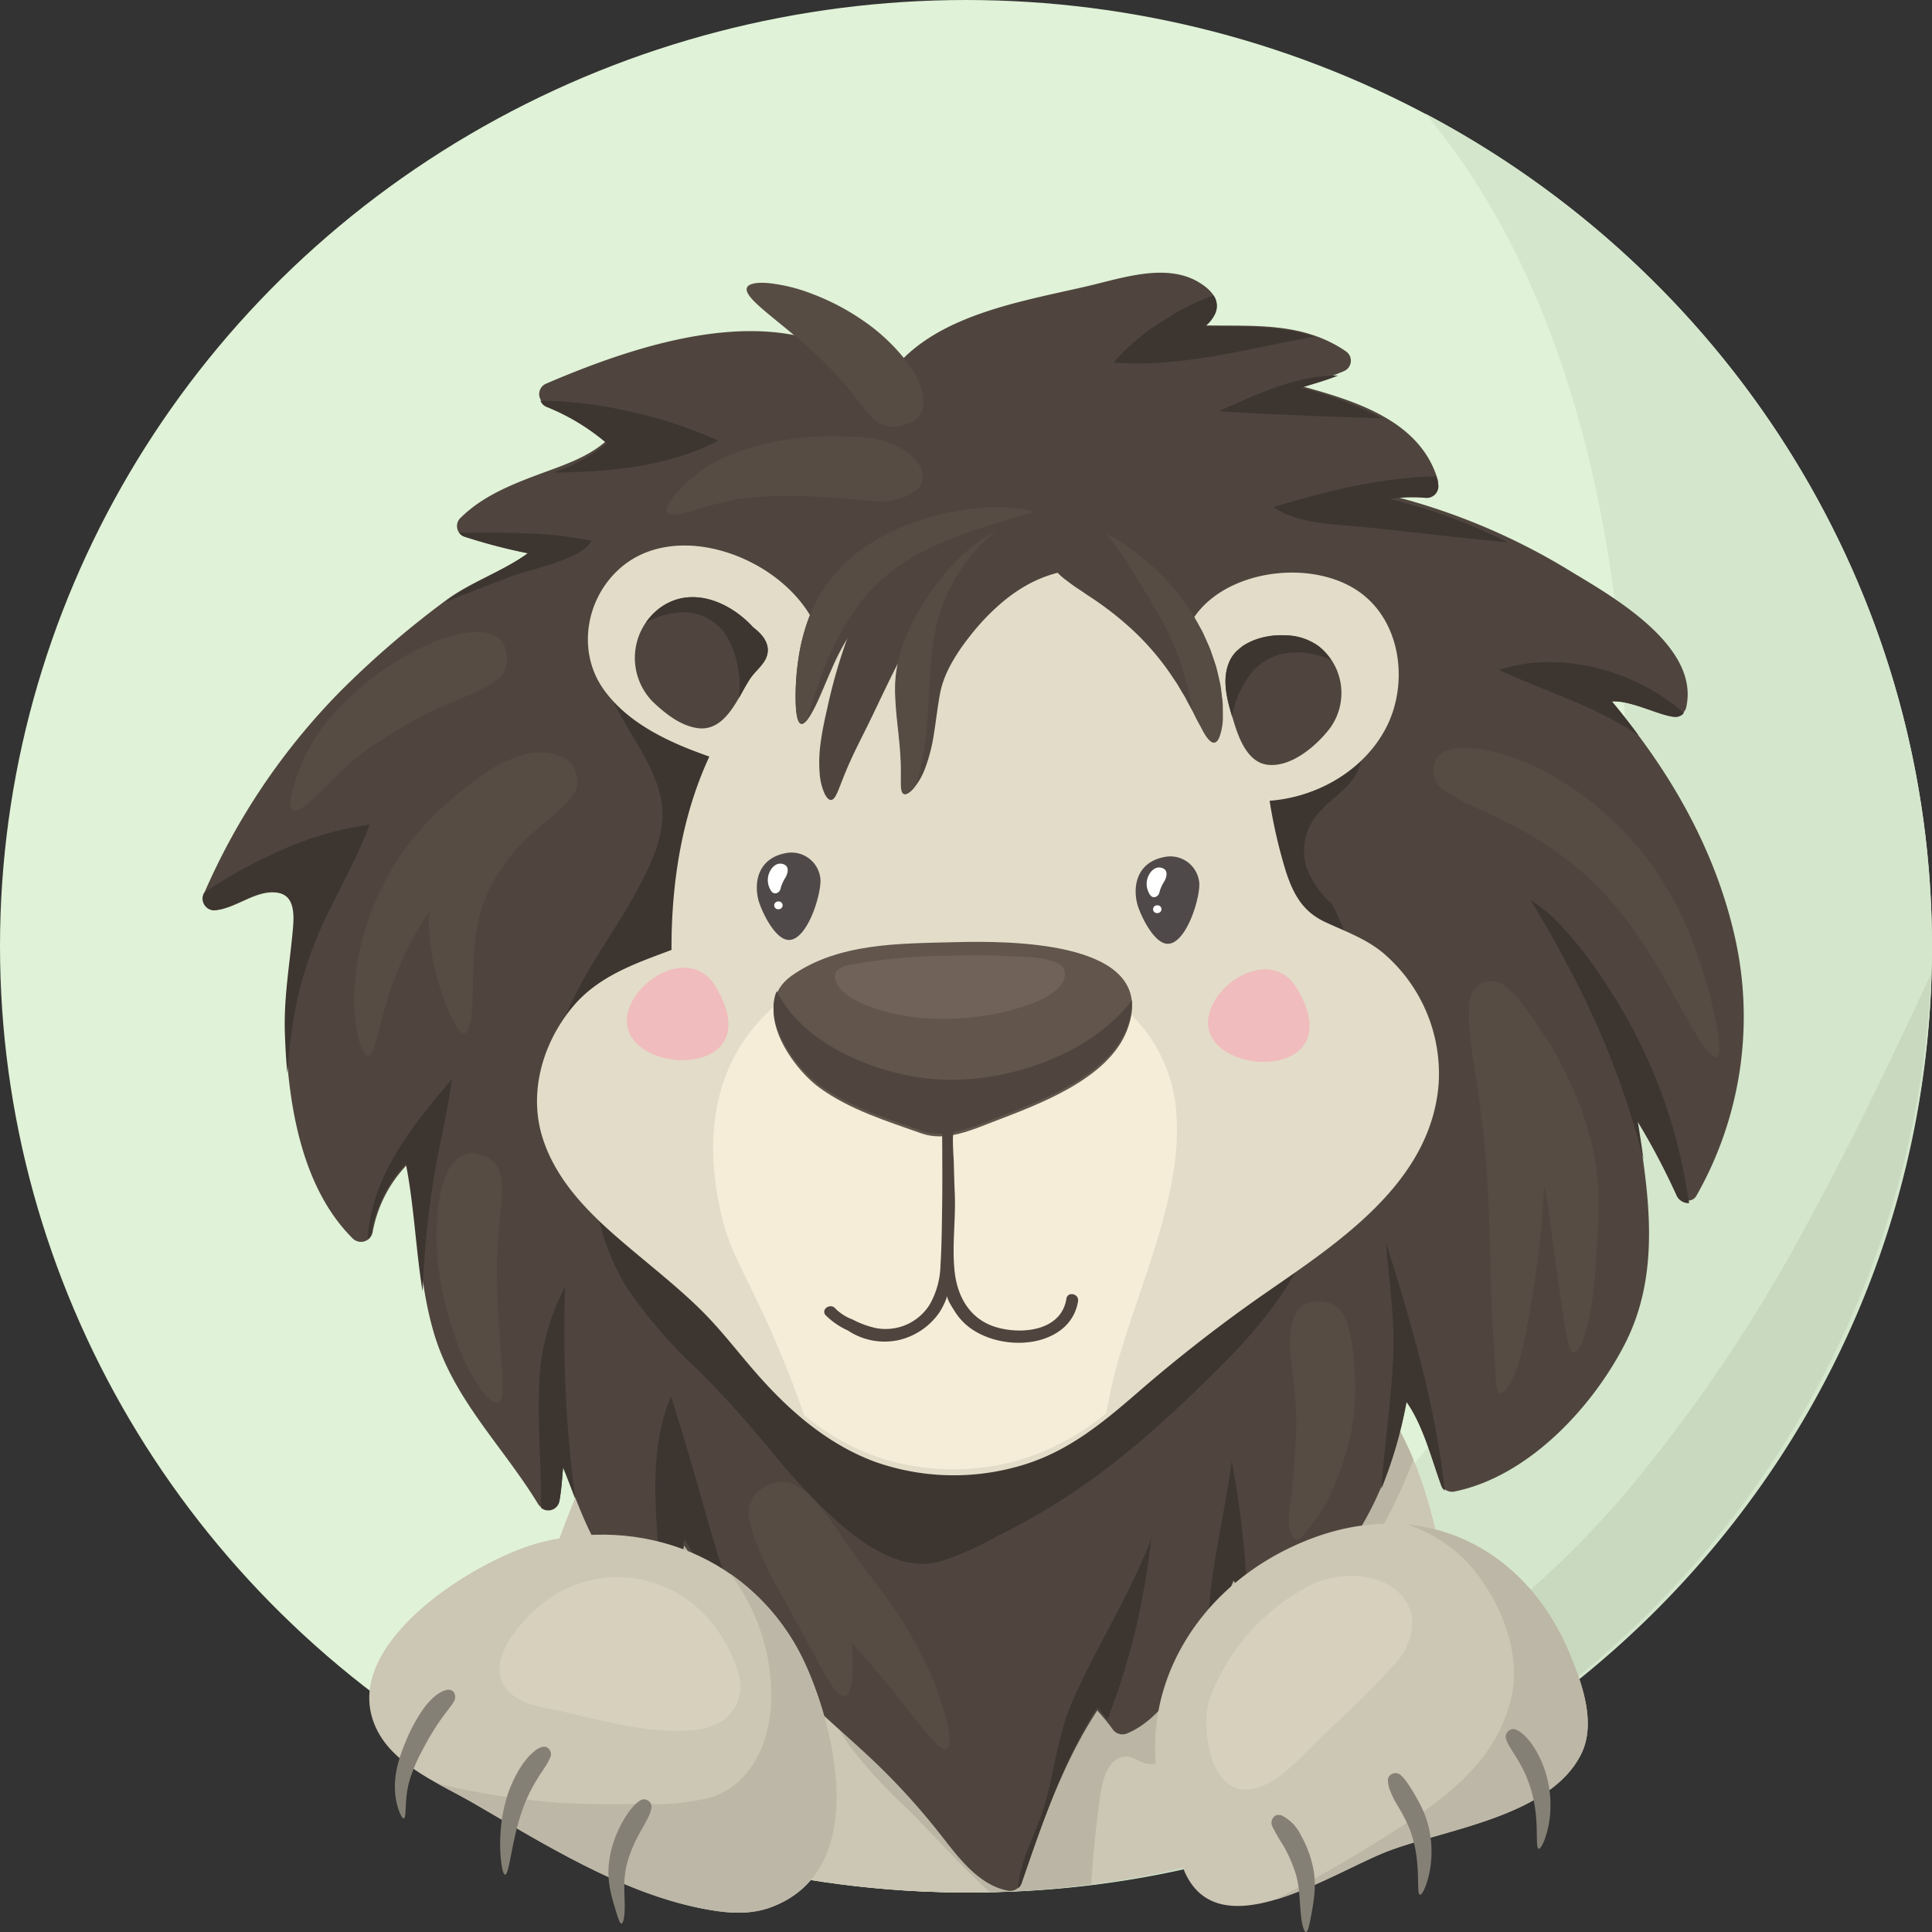 <svg id="Group_346" data-name="Group 346" xmlns="http://www.w3.org/2000/svg" width="231.258" height="231.259" viewBox="0 0 231.258 231.259">
  <rect x="0" y="0" width="231.258" height="231.259" fill="#333333" stroke="none"/>
  <ellipse id="Ellipse_5" data-name="Ellipse 5" cx="115.629" cy="113.261" rx="115.629" ry="113.261" transform="translate(0 0)" fill="#e0f2d7"/>
  <path id="Path_38379" data-name="Path 38379" d="M503,186.967c7.975,9.54,13.511,20.983,17.2,32.791,5.091,16.278,6.957,33.492,6.887,50.479-.061,14.946-1.339,30.118-6.064,44.4a98.618,98.618,0,0,1-19.2,33.672,122.266,122.266,0,0,1-29.864,24.48A189.925,189.925,0,0,1,434.4,389.55c-6.249,2.073-12.579,3.894-18.965,5.508a116.588,116.588,0,0,0,33.254,4.811c63.472,0,114.926-50.662,114.926-113.156C563.617,243.561,539.082,206.052,503,186.967Z" transform="translate(-332.358 -173.349)" fill="#d4e6cc"/>
  <path id="Path_38380" data-name="Path 38380" d="M548.984,573.058a187.207,187.207,0,0,1-21.84,32.556,112.884,112.884,0,0,1-29.691,24.871c-13.833,7.865-29.3,12.128-45.013,14.184a258.7,258.7,0,0,1-28.869,1.908q-4.05,1.168-8.134,2.217A115.015,115.015,0,0,0,563.509,543.717C558.906,553.614,554.209,563.472,548.984,573.058Z" transform="translate(-332.358 -427.161)" fill="#c8d9c0"/>
  <path id="Path_38381" data-name="Path 38381" d="M411.086,858.465l.006-.065c0-.135.017-.282.015-.406C411.069,857.93,411,858.046,411.086,858.465Z" transform="translate(-330.19 -647.809)" fill="#cfccca"/>
  <g id="Group_304" data-name="Group 304" transform="translate(60.487 141.919)">
    <path id="Path_38382" data-name="Path 38382" d="M448.08,656.7a58.933,58.933,0,0,0-15.141-16.514c-5.179-3.988-10.8-7.431-16.8-9.3-11.585-3.62-24.591-2.13-35.775,2.4a46.787,46.787,0,0,0-15.14,9.682c-7.406,7.2-12.735,16.9-16.536,27.192-3.105,8.406-7.049,19.634-6.841,29.215a115.054,115.054,0,0,0,116-3.315c-.716-5.638-2.165-11.6-2.92-16.554C453.718,671.573,452.07,663.441,448.08,656.7Zm-98.3,45.181,0-.016.015.057Z" transform="translate(-341.839 -628.859)" fill="#ccc6b4"/>
    <path id="Path_38383" data-name="Path 38383" d="M368.488,873.976l.011.041-.015-.057Z" transform="translate(-360.547 -800.95)" fill="#f1efea"/>
  </g>
  <g id="Group_305" data-name="Group 305" transform="translate(60.487 141.919)">
    <path id="Path_38384" data-name="Path 38384" d="M448.08,656.7a58.933,58.933,0,0,0-15.141-16.514c-5.179-3.988-10.8-7.431-16.8-9.3-11.585-3.62-24.591-2.13-35.775,2.4a46.787,46.787,0,0,0-15.14,9.682c-7.406,7.2-12.735,16.9-16.536,27.192-3.105,8.406-7.049,19.634-6.841,29.215a115.054,115.054,0,0,0,116-3.315c-.716-5.638-2.165-11.6-2.92-16.554C453.718,671.573,452.07,663.441,448.08,656.7Zm-98.3,45.181,0-.016.015.057Z" transform="translate(-341.839 -628.859)" fill="#ccc6b4"/>
  </g>
  <g id="Group_306" data-name="Group 306" transform="translate(68.423 141.919)">
    <path id="Path_38385" data-name="Path 38385" d="M385.6,674.493a30.643,30.643,0,0,0,3.8,5.955,31.467,31.467,0,0,0,2.116,2.419,10.491,10.491,0,0,0,1.172,1.079,52.045,52.045,0,0,1,2.365-5.193c.845-1.569,2.134-3.9,4.235-3.724,1.7.139,2.851,1.837,3.624,3.177a31.689,31.689,0,0,1,2.42,5.716q.751,2.216,1.33,4.485a23.072,23.072,0,0,0,3.916,8.01,63.1,63.1,0,0,0,6.427,6.941c2.548,2.53,4.976,5.177,7.512,7.72.811.813,1.629,1.6,2.472,2.348a115.837,115.837,0,0,0,12.134-.93c.012-.35.029-.7.055-1.057.2-2.723.464-5.5.834-8.206.259-1.9.581-5.788,3.132-6.034.831-.08,1.372.435,2.11.682a2.808,2.808,0,0,0,1.961.08,4.274,4.274,0,0,0,1.673-1.463c.625-.815,1.224-1.654,1.786-2.513a76.107,76.107,0,0,0,5.766-11.413,1.2,1.2,0,0,1,1.489-.745c1.253.474,2.287,1.643,3.7,1.4a7.555,7.555,0,0,0,3.2-1.641c4.16-3.245,7.118-8.054,9.557-12.65a63.445,63.445,0,0,0,3.285-7.255,37.989,37.989,0,0,0-2.453-4.972,58.934,58.934,0,0,0-15.141-16.514c-5.179-3.988-10.8-7.431-16.8-9.3-11.585-3.62-24.591-2.13-35.775,2.4a46.786,46.786,0,0,0-15.14,9.682A63.214,63.214,0,0,0,380.5,659.482C381.993,664.55,383.3,669.717,385.6,674.493Z" transform="translate(-376.921 -628.859)" fill="#bab5a4"/>
    <path id="Path_38386" data-name="Path 38386" d="M368.488,873.976l0-.016.015.057Z" transform="translate(-368.484 -800.95)" fill="#bab5a4"/>
  </g>
  <g id="Group_330" data-name="Group 330" transform="translate(24.249 32.646)">
    <path id="Path_38387" data-name="Path 38387" d="M386.752,286.786a77.231,77.231,0,0,0-22.067-9.328,20.667,20.667,0,0,1,4.342-.12,1.383,1.383,0,0,0,1.424-1.906c-2.155-6.871-9.7-9.231-16.351-11.039a38.548,38.548,0,0,0,5.208-1.783,1.353,1.353,0,0,0,.246-2.331c-5.149-3.564-11.022-3.023-16.913-3.132a4.248,4.248,0,0,0,1.209-1.494c.744-1.7-.756-3-2.129-3.778-3.865-2.176-9.045-.382-13.044.552-8.476,1.98-19.732,3.646-24.516,11.719-10.222-11.043-28.054-5.317-40.412-.01a1.358,1.358,0,0,0,.065,2.5,26.468,26.468,0,0,1,7.237,4.274c-2.309,2.114-5.573,3.095-8.47,4.188-3.248,1.226-6.479,2.58-8.972,5.023a1.357,1.357,0,0,0,.372,2.312,66.942,66.942,0,0,0,7.657,1.976c-3.077,2.208-7.013,3.485-10.01,5.774a111.907,111.907,0,0,0-12.453,10.74,79.486,79.486,0,0,0-16.412,24.395,1.379,1.379,0,0,0,1.509,1.833c2.447-.275,4.752-2.392,7.212-2.111,2.367.27,2.227,2.718,2.058,4.515-.382,4.063-1.084,7.89-.954,12,.263,8.319,1.75,18.577,7.978,24.818a1.42,1.42,0,0,0,2.457-.7,15.614,15.614,0,0,1,4.156-8.1c1.366,6.766,1.223,13.778,3.246,20.425,2.362,7.762,8.16,13.318,12.326,20.107a1.413,1.413,0,0,0,2.647-.405c.233-1.282.305-2.585.425-3.88,2.639,6.261,5.085,15.718,12.744,14.316a1.411,1.411,0,0,0,1.165-1.186,24.042,24.042,0,0,1,.583-3.742,68.748,68.748,0,0,1,3.621,5.922,36.859,36.859,0,0,0,4.791,6.393c4.029,4.367,8.576,8.238,12.965,12.248a82.747,82.747,0,0,1,9.526,10.311c2.018,2.577,4.458,5.841,7.951,6.447a1.4,1.4,0,0,0,1.451-.852c2.517-7.12,4.954-14.364,9.137-20.737a25.666,25.666,0,0,1,1.93,2.365,1.432,1.432,0,0,0,1.649.378c3.717-1.567,6.143-5.526,8.056-8.806a79.352,79.352,0,0,0,4.67-9.475c.768,1.005,1.468,2.062,2.295,3.032a1.462,1.462,0,0,0,1.649.378c9.988-3.424,14.909-15.032,16.752-24.809,2.05,2.879,3.051,6.93,4.2,9.962a1.4,1.4,0,0,0,1.482.78c8.882-1.761,16.6-10.1,20.485-17.709,4.3-8.411,2.894-17.766,1.426-26.739a85.851,85.851,0,0,1,4.727,8.8c.421.808,1.849,1.2,2.389.24a43.348,43.348,0,0,0,4.406-31.837c-2.442-10.142-7.828-19.4-14.62-27.376,2.282-.153,5.583,1.622,7.486,1.815a1.418,1.418,0,0,0,1.538-1.194C401.765,295.63,391.844,289.83,386.752,286.786Z" transform="translate(-222.663 -250.844)" fill="#4f453e"/>
    <path id="Path_38388" data-name="Path 38388" d="M446.717,401.992a73.005,73.005,0,0,1-13.561-2.366c-3.895-1.068-7.692-2.645-11.769-2.835A29.119,29.119,0,0,0,411,398.636c-3.866,1.268-7.632,2.616-11.708,3.042a25.43,25.43,0,0,1-11.838-1.37c-3.651-1.416-6.964-3.671-10.579-5.2-2.24-.949-8.45-3.782-9.546.013a.82.82,0,0,1-.792.634c-.422,3.8.976,7.193,2.878,10.488,1.611,2.79,3.521,5.533,4.292,8.708.91,3.748-.527,7.162-2.216,10.464-3.927,7.679-10.2,14.2-10.727,23.169a1,1,0,0,1,.186.355,54.678,54.678,0,0,0,2.777,6.45,17.5,17.5,0,0,1,1.361,4.8.988.988,0,0,1,.627.869,27.372,27.372,0,0,0,4.164,13.136,58.889,58.889,0,0,0,8.493,9.769c2.924,2.906,5.62,5.942,8.264,9.1a74.976,74.976,0,0,0,8.615,9.194c3.2,2.725,7.4,5.619,11.795,4.548a34.161,34.161,0,0,0,6.682-2.909c2.131-1.04,4.219-2.18,6.255-3.4,7.783-4.643,14.582-10.84,20.959-17.239,4.535-4.55,8.72-9.707,10.988-15.691a.961.961,0,0,1-.1-.447c.088-13.1,9.422-26.493,2.246-39.118a11.191,11.191,0,0,1-2.941-4.174,6.766,6.766,0,0,1,1.186-6.421c1.568-1.991,4.026-3.088,5-5.544.979-2.473.959-5.228,1.151-7.843a1.01,1.01,0,0,1,.055-.257C454.548,403.471,450.7,402.309,446.717,401.992Z" transform="translate(-318.948 -352.491)" fill="#3d3530"/>
    <path id="Path_38389" data-name="Path 38389" d="M295.725,604.281a103.826,103.826,0,0,1,1.473-12.675c.649-3.434,1.429-6.846,1.918-10.305-4.8,5.58-9.709,11.7-10.089,19.186a1.48,1.48,0,0,0,.438-.821,16.023,16.023,0,0,1,4.124-8.236c.992,5.037,1.185,10.208,2,15.269C295.631,605.892,295.674,605.086,295.725,604.281Z" transform="translate(-269.259 -484.775)" fill="#3d3530"/>
    <path id="Path_38390" data-name="Path 38390" d="M359.841,666.51a26.651,26.651,0,0,0-3.107,12.137c-.178,4.768.293,9.53.23,14.3a1.356,1.356,0,0,0,2.216-.872c.231-1.3.3-2.63.422-3.947.484,1.177.962,2.467,1.467,3.776A152.413,152.413,0,0,1,359.841,666.51Z" transform="translate(-316.454 -545.113)" fill="#3d3530"/>
    <path id="Path_38391" data-name="Path 38391" d="M412.1,736.841c-1.534-3.963-2.6-8.105-3.776-12.183-1.069-3.7-2.151-7.391-3.323-11.057-2.962,6.913-1.6,14.862-1.3,22.284a8.158,8.158,0,0,0,1.144-.133,1.419,1.419,0,0,0,1.156-1.206,25.022,25.022,0,0,1,.579-3.806c1.358,1.9,2.424,3.981,3.594,6.024a37.452,37.452,0,0,0,4.754,6.5c.128.142.26.279.389.419A57.964,57.964,0,0,1,412.1,736.841Z" transform="translate(-348.931 -579.086)" fill="#3d3530"/>
    <path id="Path_38392" data-name="Path 38392" d="M558.334,792.463a83.569,83.569,0,0,0,3.553-11.574,90.647,90.647,0,0,0,1.687-10.048c-2.6,6.82-6.635,12.972-9.523,19.662-1.729,4.006-2.061,8.317-3.315,12.451-.942,3.107-2.908,6.362-3.089,9.694a1.269,1.269,0,0,0,.406-.555c2.5-7.242,4.917-14.611,9.067-21.093C557.552,791.464,557.949,791.958,558.334,792.463Z" transform="translate(-450.027 -619.275)" fill="#3d3530"/>
    <path id="Path_38393" data-name="Path 38393" d="M693.1,648.449c.4,4.584,1.077,9.154.87,13.781-.235,5.258-1.048,10.467-1.414,15.712a52.417,52.417,0,0,0,3.027-10.447c2.034,2.928,3.028,7.049,4.173,10.133a1.171,1.171,0,0,0,.4.514C699.044,668.052,696.191,658.171,693.1,648.449Z" transform="translate(-551.462 -532.368)" fill="#3d3530"/>
    <path id="Path_38394" data-name="Path 38394" d="M332.485,360.722c1.25-.461,3.471-1.219,4.216-2.592-5.208-1.073-10.562-.98-15.864-.952a1.21,1.21,0,0,0,.62.447,65.123,65.123,0,0,0,7.6,2.01c-3.054,2.246-6.96,3.545-9.933,5.873l-.018.014c2.554-1.063,5.142-2.039,7.675-3.014C328.639,361.794,330.614,361.412,332.485,360.722Z" transform="translate(-290.133 -326.052)" fill="#3d3530"/>
    <path id="Path_38395" data-name="Path 38395" d="M378.545,307.046a50.914,50.914,0,0,0-10.228-3.415,50.048,50.048,0,0,0-11.066-1.388A1.309,1.309,0,0,0,358,303a26.133,26.133,0,0,1,7.182,4.348,18.979,18.979,0,0,1-6.424,3.512C365.614,310.775,372.549,310.142,378.545,307.046Z" transform="translate(-316.811 -286.932)" fill="#3d3530"/>
    <path id="Path_38396" data-name="Path 38396" d="M585.526,267.987c8.095.632,15.993-1.653,23.965-3.106-4.115-1.444-8.548-1.148-12.991-1.232a4.3,4.3,0,0,0,1.2-1.52,2.217,2.217,0,0,0-.209-2.182,27.392,27.392,0,0,0-5.715,2.841A25.373,25.373,0,0,0,585.526,267.987Z" transform="translate(-476.481 -257.235)" fill="#3d3530"/>
    <path id="Path_38397" data-name="Path 38397" d="M627.476,296.409c6.519.435,13.052.631,19.582.866a43.135,43.135,0,0,0-9.732-3.652c1.482-.489,3.011-.87,4.446-1.482C636.773,292.108,632.083,294.382,627.476,296.409Z" transform="translate(-505.853 -279.839)" fill="#3d3530"/>
    <path id="Path_38398" data-name="Path 38398" d="M657.606,338.5c4.142.334,8.264.856,12.4,1.3q3.584.388,7.173.734a67.212,67.212,0,0,0-14.164-5.205,20.016,20.016,0,0,1,4.309-.122,1.4,1.4,0,0,0,1.413-1.938c-.069-.223-.144-.441-.223-.655-6.654.19-13.067,1.772-19.413,3.695C651.533,337.966,654.723,338.265,657.606,338.5Z" transform="translate(-520.918 -308.256)" fill="#3d3530"/>
    <path id="Path_38399" data-name="Path 38399" d="M760.974,416.223c-5.781-5.146-14.847-7.582-22.151-5.166,5.576,2.575,11.7,4.391,16.73,7.844q-1.525-2.082-3.173-4.063c2.264-.156,5.54,1.65,7.429,1.847A1.321,1.321,0,0,0,760.974,416.223Z" transform="translate(-583.663 -363.513)" fill="#3d3530"/>
    <path id="Path_38400" data-name="Path 38400" d="M769.015,536.815a63.405,63.405,0,0,0-8.23-18.223,47.757,47.757,0,0,0-5.566-7.217,15.439,15.439,0,0,0-3.549-2.953q2.325,3.786,4.382,7.728a103.108,103.108,0,0,1,9.111,23.275c-.211-1.517-.448-3.03-.688-4.532a88.051,88.051,0,0,1,4.691,8.953,1.611,1.611,0,0,0,1.45.811A74.634,74.634,0,0,0,769.015,536.815Z" transform="translate(-592.682 -433.284)" fill="#3d3530"/>
    <path id="Path_38401" data-name="Path 38401" d="M626.31,737.6c-.916,7-2.858,13.9-2.857,20.992,1.123-2.2,2.144-4.449,3.073-6.735.569.763,1.1,1.556,1.675,2.319A115.746,115.746,0,0,0,626.31,737.6Z" transform="translate(-503.124 -595.349)" fill="#3d3530"/>
    <path id="Path_38402" data-name="Path 38402" d="M233.81,498.945a45.449,45.449,0,0,1,4.1-11.7c1.647-3.356,3.434-6.642,4.769-10.134a39.141,39.141,0,0,0-11.274,3.377,54.036,54.036,0,0,0-8.566,4.788c-.026.063-.054.126-.08.189a1.393,1.393,0,0,0,1.5,1.865c2.428-.28,4.715-2.433,7.157-2.147,2.349.275,2.21,2.764,2.043,4.592-.379,4.132-1.076,8.026-.947,12.208.049,1.573.139,3.215.294,4.886A70.238,70.238,0,0,1,233.81,498.945Z" transform="translate(-222.663 -411.054)" fill="#3d3530"/>
    <path id="Path_38403" data-name="Path 38403" d="M455.857,413.652c-2.129-1.759-4.54-2.566-7-3.729-2.6-1.23-3.719-3.272-4.6-5.919a60.777,60.777,0,0,1-1.981-8.563c5.681-.424,11.278-3.612,13.937-8.731,2.719-5.234,1.855-12.657-3.161-16.242-5.831-4.168-16.608-2.639-20.17,3.586-.27-.266-.545-.528-.828-.78-7.846-6.991-18.876-6.8-28.621-4.807a41.923,41.923,0,0,0-15.333,6.424c-3.374-8.182-16.277-13.361-23.345-7.475-4.3,3.578-5.468,10.075-2.213,14.671,2.928,4.134,7.949,6.417,12.671,8.063-3.326,7.167-4.561,15.263-4.529,23.146-4.362,1.632-8.8,3.138-11.872,6.867-3.654,4.431-5.352,10.507-3.422,16.047,2.054,5.9,6.97,10.007,11.614,13.881,2.381,1.986,4.786,3.947,7.009,6.11,2.42,2.354,4.444,5.032,6.655,7.573,4,4.6,8.656,8.7,14.453,10.822a28.332,28.332,0,0,0,16.734.607c5.849-1.538,10.036-4.958,14.509-8.829a180.262,180.262,0,0,1,15.019-11.729c8.859-6.16,20.19-13.355,21.125-25.3A18.987,18.987,0,0,0,455.857,413.652Z" transform="translate(-314.554 -332.236)" fill="#e3dcc8"/>
    <path id="Path_38404" data-name="Path 38404" d="M481.048,547.711a18.194,18.194,0,0,0-6.486-13,32.051,32.051,0,0,0-30.916-5.936c-15.08,5.059-20.611,16.253-16.981,31.257.849,3.51,2.669,6.708,4.206,9.955a123.476,123.476,0,0,1,5.612,13.643,29.672,29.672,0,0,0,8.493,4.9,28.7,28.7,0,0,0,16.734.6,29.475,29.475,0,0,0,10.9-5.738c.153-.717.3-1.433.44-2.143C475.057,571.084,481.82,558.546,481.048,547.711Z" transform="translate(-364.475 -446.867)" fill="#f5edd8"/>
    <path id="Path_38405" data-name="Path 38405" d="M473,524.983c-.612.008-1.164.021-1.642.033-6.533.169-13.82.085-19.386,4.01-5.062,3.57-.183,10.877,3.367,13.439,3.634,2.623,8.006,3.963,12.181,5.443,2.862,1.014,5.945-.39,8.6-1.407,5.344-2.047,13.741-5.082,15.994-10.95C495.975,525.49,480.294,524.89,473,524.983Z" transform="translate(-381.457 -444.882)" fill="#61554c"/>
    <path id="Path_38406" data-name="Path 38406" d="M474.456,532.725c.381,2.042,3.34,3.152,5.05,3.717,5.236,1.731,11.792,1.421,17.035-.157,1.78-.536,5.512-1.842,5.444-4.174a1.431,1.431,0,0,0-.874-1.171c-1.729-.819-4.359-.751-6.238-.858-2.273-.13-4.552-.11-6.826-.031a68.684,68.684,0,0,0-11.88,1.1,2.493,2.493,0,0,0-1.465.689A1.031,1.031,0,0,0,474.456,532.725Z" transform="translate(-398.761 -448.299)" fill="#706258"/>
    <path id="Path_38407" data-name="Path 38407" d="M492.714,546.959c-5.029,6.554-14.923,9.855-22.852,9.483-6.949-.326-16.375-3.906-19.674-10.594-1.6,3.811,2.233,9.158,5.163,11.273,3.634,2.623,8.006,3.963,12.181,5.443a6.452,6.452,0,0,0,2.463.344c.012,2.846.04,5.691,0,8.537-.036,2.4-.05,4.818-.2,7.209a9.884,9.884,0,0,1-1.31,4.745,6.22,6.22,0,0,1-6.46,2.777,11.178,11.178,0,0,1-2.762-1.024,5.714,5.714,0,0,1-2.041-1.3c-.568-.709-1.767.06-1.194.775a9.086,9.086,0,0,0,2.684,1.848,7.919,7.919,0,0,0,6.166,1.126,8.176,8.176,0,0,0,4.78-3.276,8.446,8.446,0,0,0,.957-2.024c-.115.351.616,1.438.8,1.74a7.377,7.377,0,0,0,1.235,1.55c2.931,2.791,8.916,3.3,12,.439a5.271,5.271,0,0,0,1.61-3.067c.142-.9-1.249-1.2-1.392-.3-.605,3.841-5.258,4.312-8.313,3.442-3.171-.9-4.75-3.595-5.076-6.781-.317-3.1.16-6.171.027-9.249-.057-1.318-.088-2.639-.127-3.958-.008-.263-.231-3.334.034-3.386a29.536,29.536,0,0,0,4.718-1.573c5.344-2.047,13.741-5.082,15.993-10.95A7.809,7.809,0,0,0,492.714,546.959Z" transform="translate(-381.469 -459.861)" fill="#4f453e"/>
    <path id="Path_38408" data-name="Path 38408" d="M637.531,399.222c-2.69-.135-5.635.841-6.674,3.01-1.13,2.358-.209,5.15.505,7.488.59,1.928,1.661,4.721,3.992,5,2.855.341,5.879-2.286,7.478-4.379a7.156,7.156,0,0,0-1.306-9.787A6.9,6.9,0,0,0,637.531,399.222Z" transform="translate(-507.883 -355.826)" fill="#4f453e"/>
    <path id="Path_38409" data-name="Path 38409" d="M409.052,387.234c-2.765-3.042-7.36-5.019-11.081-2.374a7.483,7.483,0,0,0-.916,11.3c1.45,1.373,3.267,2.854,5.354,3.147,2.231.313,3.645-1.456,4.68-3.168.555-.917,1.024-1.889,1.618-2.782.637-.957,1.737-1.7,2.028-2.848C411.085,389.128,410.08,388.008,409.052,387.234Z" transform="translate(-343.156 -344.798)" fill="#4f453e"/>
    <path id="Path_38410" data-name="Path 38410" d="M633.412,403.723c2.386-2.911,6.321-3.021,9.551-1.573a7.453,7.453,0,0,0-1.436-1.6,6.9,6.9,0,0,0-4-1.332,8.492,8.492,0,0,0-5.247,1.354.9.9,0,0,1-.4.416c-.057.028-.116.05-.175.074a4.154,4.154,0,0,0-.848,1.166c-1,2.092-.391,4.526.259,6.681A11.88,11.88,0,0,1,633.412,403.723Z" transform="translate(-507.89 -355.8)" fill="#3d3530"/>
    <path id="Path_38411" data-name="Path 38411" d="M412.17,387.234c-2.765-3.042-7.36-5.019-11.081-2.374a7.113,7.113,0,0,0-1.757,1.8,9.315,9.315,0,0,1,3.6-1.163,6.094,6.094,0,0,1,6.053,2.767,12.122,12.122,0,0,1,1.476,7.44c.449-.785.863-1.591,1.364-2.344.637-.957,1.737-1.7,2.028-2.848C414.2,389.128,413.2,388.008,412.17,387.234Z" transform="translate(-346.266 -344.784)" fill="#3d3530"/>
    <g id="Group_310" data-name="Group 310" transform="translate(50.785 69.404)">
      <g id="Group_309" data-name="Group 309">
        <g id="Group_307" data-name="Group 307" transform="translate(15.557)">
          <path id="Path_38412" data-name="Path 38412" d="M450.622,491.343a3.474,3.474,0,0,0-4.183-2.821c-3.2.636-3.745,3.378-3.218,5.546.265,1.09,1.94,4.876,3.694,4.833C449.249,498.843,450.965,492.776,450.622,491.343Z" transform="translate(-443.045 -488.439)" fill="#4f4949"/>
          <path id="Path_38413" data-name="Path 38413" d="M449.232,492.927c-.8-.214-1.377.5-1.61,1.081a2.28,2.28,0,0,0,.1,1.911c.019.041.039.082.063.122.011.02.019.039.03.058a.453.453,0,0,0,.077.1,1.4,1.4,0,0,0,.113.13.554.554,0,0,0,.518.086c.41-.171.432-.429.531-.79a5.026,5.026,0,0,1,.529-1.092C449.881,493.992,450.083,493.154,449.232,492.927Z" transform="translate(-446.143 -491.563)" fill="#fff"/>
          <path id="Path_38414" data-name="Path 38414" d="M450.5,508.1a.465.465,0,1,0,.06.925A.465.465,0,1,0,450.5,508.1Z" transform="translate(-447.947 -502.244)" fill="#fff"/>
        </g>
        <g id="Group_308" data-name="Group 308" transform="translate(60.903 0.459)">
          <path id="Path_38415" data-name="Path 38415" d="M602.849,492.882a3.475,3.475,0,0,0-4.183-2.821c-3.2.636-3.745,3.378-3.218,5.546.265,1.09,1.94,4.876,3.694,4.833C601.476,500.382,603.192,494.315,602.849,492.882Z" transform="translate(-595.272 -489.978)" fill="#4f4949"/>
          <path id="Path_38416" data-name="Path 38416" d="M601.459,494.466c-.8-.214-1.377.5-1.61,1.081a2.281,2.281,0,0,0,.1,1.911c.019.041.04.082.063.122.011.019.019.039.03.058a.442.442,0,0,0,.077.1,1.4,1.4,0,0,0,.113.13.554.554,0,0,0,.518.086c.41-.171.432-.429.531-.79a5.033,5.033,0,0,1,.529-1.092C602.108,495.532,602.31,494.693,601.459,494.466Z" transform="translate(-598.37 -493.102)" fill="#fff"/>
          <path id="Path_38417" data-name="Path 38417" d="M602.731,509.643a.465.465,0,1,0,.06.925A.465.465,0,1,0,602.731,509.643Z" transform="translate(-600.174 -503.784)" fill="#fff"/>
        </g>
        <path id="Path_38418" data-name="Path 38418" d="M401.443,536.955c-2.575-4.307-8.242-1.736-10.054,1.915C387.083,547.545,408.79,549.244,401.443,536.955Z" transform="translate(-390.818 -520.924)" fill="#f0bcbd"/>
        <path id="Path_38419" data-name="Path 38419" d="M634.978,537.639c-2.575-4.307-8.241-1.736-10.054,1.915C620.618,548.228,642.325,549.928,634.978,537.639Z" transform="translate(-554.788 -521.404)" fill="#f0bcbd"/>
      </g>
    </g>
    <g id="Group_311" data-name="Group 311" transform="translate(55.54 19.569)">
      <path id="Path_38420" data-name="Path 38420" d="M407.482,325.656c-.273-.434.248-1.368,1.375-2.609a17.309,17.309,0,0,1,2.222-2.022,16.192,16.192,0,0,1,3.391-2.011,29.886,29.886,0,0,1,8.341-2.2,37.435,37.435,0,0,1,4.194-.276c.669-.01,1.34.006,1.917.021.609.017,1.232.048,1.845.1a11.688,11.688,0,0,1,4.663,1.295,5.58,5.58,0,0,1,2.4,2.389,2.889,2.889,0,0,1,.263,1.061,1.9,1.9,0,0,1-.173.819,2.62,2.62,0,0,1-1.029,1.057,6.156,6.156,0,0,1-1.329.649c-.222.078-.436.138-.648.19s-.427.1-.631.144a4.908,4.908,0,0,1-1.382.1c-.591-.03-1.435-.136-2.8-.257l-1.554-.12-1.739-.128c-1.165-.081-2.384-.145-3.614-.168a45.151,45.151,0,0,0-7.193.377,38.443,38.443,0,0,0-5.607,1.441C408.849,325.965,407.758,326.1,407.482,325.656Z" transform="translate(-407.41 -316.537)" fill="#574c44"/>
    </g>
    <g id="Group_312" data-name="Group 312" transform="translate(82.944 28.974)">
      <path id="Path_38421" data-name="Path 38421" d="M499.665,383.548c-.233-.12-.308-.529-.309-1.138s.018-1.443-.013-2.456-.126-2.217-.279-3.622-.348-3.014-.4-4.875q0-.353,0-.711c0-.244.021-.528.033-.794s.052-.536.08-.807.079-.535.126-.8a18,18,0,0,1,.882-3.11,24,24,0,0,1,1.325-2.876c.5-.918,1.021-1.773,1.589-2.622a27.43,27.43,0,0,1,3.935-4.649,21.266,21.266,0,0,1,4.68-3.375,14.467,14.467,0,0,1,3.5-1.3,11.091,11.091,0,0,1,3.086-.26,8.4,8.4,0,0,1,2.357.462q.243.088.462.178c.145.064.281.135.41.2a4.38,4.38,0,0,1,.679.423,3.449,3.449,0,0,1,.861.876,2.075,2.075,0,0,1,.341.835,2.352,2.352,0,0,1-.283,1.471,3.453,3.453,0,0,1-.917,1.181,3.658,3.658,0,0,1-.656.41,5.968,5.968,0,0,1-.806.31c-.074.022-.148.041-.225.061s-.157.048-.237.069-.163.039-.246.057-.172.047-.26.068c-.353.078-.738.171-1.173.283a15.414,15.414,0,0,0-3.446,1.309,18.558,18.558,0,0,0-3.25,2.2,26.32,26.32,0,0,0-3.282,3.292c-.524.629-1.049,1.3-1.519,1.956a22.215,22.215,0,0,0-1.279,1.992,14.586,14.586,0,0,0-.942,1.989l-.174.492-.145.489c-.038.167-.083.313-.121.5l-.11.57c-.273,1.536-.448,3.149-.7,4.653a19.93,19.93,0,0,1-1.043,4.028,8.1,8.1,0,0,1-1.45,2.473C500.269,383.482,499.89,383.665,499.665,383.548Z" transform="translate(-498.664 -350.134)" fill="#4f453e"/>
    </g>
    <g id="Group_313" data-name="Group 313" transform="translate(73.807 29.513)">
      <path id="Path_38422" data-name="Path 38422" d="M469.784,383.515c-.254.027-.535-.234-.8-.776a7.27,7.27,0,0,1-.581-2.4,16.776,16.776,0,0,1,.11-3.612c.17-1.333.468-2.76.8-4.194a65.971,65.971,0,0,1,2.71-9.217c.3-.782.631-1.556.978-2.313s.694-1.451,1.062-2.157a33.625,33.625,0,0,1,2.353-3.9,14.4,14.4,0,0,1,3.832-3.849,6.576,6.576,0,0,1,3.723-1.174,4.048,4.048,0,0,1,.721.1,3.2,3.2,0,0,1,.576.211,1.862,1.862,0,0,1,.719.623,2.066,2.066,0,0,1,.23,1.478,7.573,7.573,0,0,1-.367,1.43l-.211.634-.186.6a4.535,4.535,0,0,1-.8,1.4c-.47.63-1.189,1.546-2.137,2.879-.647.909-1.344,1.981-2.067,3.162-.357.583-.745,1.236-1.1,1.83-.355.613-.707,1.248-1.056,1.9-1.4,2.606-2.706,5.481-4,8.131-.648,1.315-1.251,2.494-1.76,3.562s-.919,2.018-1.245,2.836-.574,1.5-.8,1.993S470.043,383.488,469.784,383.515Z" transform="translate(-468.346 -349.92)" fill="#4f453e"/>
    </g>
    <g id="Group_314" data-name="Group 314" transform="translate(101.18 30.192)">
      <path id="Path_38423" data-name="Path 38423" d="M579.314,380.265c-.257.028-.544-.192-.85-.6a6.5,6.5,0,0,1-.472-.746q-.121-.218-.243-.466c-.084-.164-.189-.334-.284-.514-.2-.359-.4-.75-.6-1.169-.093-.212-.223-.42-.34-.638l-.362-.668c-.125-.227-.235-.465-.371-.7l-.427-.706-.427-.73c-.147-.245-.323-.481-.482-.727a31.857,31.857,0,0,0-4.693-5.618,38.867,38.867,0,0,0-5.363-4.209q-.46-.3-.861-.583c-.269-.189-.539-.345-.781-.515-.489-.331-.9-.665-1.28-.939a7.7,7.7,0,0,1-.942-.844,5.645,5.645,0,0,1-.641-.773,3.023,3.023,0,0,1-.2-2.95,2.629,2.629,0,0,1,2.266-1.918,4.47,4.47,0,0,1,1.149,0,9.959,9.959,0,0,1,1.464.33,11.1,11.1,0,0,1,1.808.727c.329.162.683.325,1.038.535s.724.445,1.111.7a27.99,27.99,0,0,1,6.351,5.83l.722.919.658.974c.214.327.438.646.637.98l.568,1.018c.181.341.381.667.536,1.016l.464,1.035.223.51a5.218,5.218,0,0,1,.2.512l.352,1.024c.109.338.231.665.318,1l.238.986.213.945c.061.31.093.62.135.917l.1.868a7.438,7.438,0,0,1,.064.817c.011.531.009,1.021-.006,1.466-.01.223-.013.433-.039.634s-.058.391-.091.568a6.3,6.3,0,0,1-.229.9C579.784,379.96,579.57,380.236,579.314,380.265Z" transform="translate(-559.409 -354.215)" fill="#4f453e"/>
    </g>
    <g id="Group_315" data-name="Group 315" transform="translate(108.173 31.268)">
      <path id="Path_38424" data-name="Path 38424" d="M596.754,378.466a7.438,7.438,0,0,0-.064-.817l-.1-.868c-.042-.3-.074-.607-.135-.917l-.213-.945-.238-.986c-.088-.333-.209-.659-.318-1l-.352-1.025a5.243,5.243,0,0,0-.2-.512l-.223-.51-.464-1.035c-.155-.349-.355-.675-.536-1.016l-.568-1.017c-.2-.335-.423-.653-.637-.981l-.658-.974-.722-.919a27.989,27.989,0,0,0-6.351-5.83q-.58-.377-1.111-.7c-.355-.211-.709-.373-1.038-.535l0,0c.913,1.225,1.885,2.416,2.673,3.721,1.667,2.759,3.452,5.48,4.869,8.379a35.554,35.554,0,0,1,2.73,8.946,4.608,4.608,0,0,1,.217.416c.2.419.4.811.6,1.169.095.18.2.349.284.514s.163.32.243.466a6.525,6.525,0,0,0,.472.746c.306.408.593.628.85.6s.471-.3.644-.8a6.347,6.347,0,0,0,.229-.9q.05-.265.091-.568c.026-.2.029-.411.039-.634C596.763,379.487,596.765,379,596.754,378.466Z" transform="translate(-582.811 -357.883)" fill="#574c44"/>
    </g>
    <g id="Group_316" data-name="Group 316" transform="translate(18.155 57.424)">
      <path id="Path_38425" data-name="Path 38425" d="M285.284,484c-.495.039-1.142-1.324-1.481-3.724a22.267,22.267,0,0,1-.158-4.271,28.547,28.547,0,0,1,.769-5.286,32.755,32.755,0,0,1,1.944-5.7c.424-.951.9-1.892,1.418-2.813.251-.466.541-.909.813-1.363.134-.226.285-.451.435-.676s.3-.447.459-.666a32.564,32.564,0,0,1,4.079-4.675,50.482,50.482,0,0,1,4.086-3.478,25.212,25.212,0,0,1,2.791-1.9,14.473,14.473,0,0,1,2.637-1.218,7.906,7.906,0,0,1,4.294-.387,5.65,5.65,0,0,1,.732.236,3.527,3.527,0,0,1,.57.323,2.181,2.181,0,0,1,.4.35,2.018,2.018,0,0,1,.263.386,1.959,1.959,0,0,1,.07,1.5,4.522,4.522,0,0,1-.642,1.353c-.069.1-.14.2-.213.287s-.155.2-.236.289-.163.182-.248.267-.186.194-.283.28a8.508,8.508,0,0,1-.719.59c-.069.045-.148.109-.23.17s-.165.118-.253.175-.186.138-.285.205l-.151.1-.162.117c-.436.3-.961.674-1.583,1.133s-1.337,1-2.2,1.665c-1.192.918-2.47,1.907-3.718,2.973a34,34,0,0,0-3.569,3.486c-.138.158-.277.316-.409.48s-.27.322-.4.5c-.26.346-.543.68-.793,1.037-.516.7-1.009,1.426-1.472,2.161a37.77,37.77,0,0,0-2.416,4.491,39.248,39.248,0,0,0-1.667,4.333c-.441,1.364-.785,2.62-1.052,3.69C286.163,482.561,285.817,483.964,285.284,484Z" transform="translate(-283.61 -447.698)" fill="#574c44"/>
    </g>
    <g id="Group_317" data-name="Group 317" transform="translate(147.315 56.875)">
      <path id="Path_38426" data-name="Path 38426" d="M746.38,482.859c-.485.183-1.494-1.132-2.822-3.382s-2.979-5.423-5.009-8.731c-.513-.823-1.04-1.662-1.606-2.484-.273-.423-.579-.8-.867-1.21l-.437-.6c-.145-.2-.312-.39-.466-.587a37.26,37.26,0,0,0-4.067-4.411c-.711-.692-1.483-1.3-2.216-1.931-.776-.577-1.513-1.175-2.29-1.68-.748-.545-1.534-.991-2.265-1.461l-1.116-.627-.54-.306c-.181-.1-.364-.182-.542-.273l-.759-.387-.363-.19c-.12-.061-.242-.112-.361-.169q-.713-.331-1.34-.648c-.428-.191-.832-.37-1.208-.551l-.546-.268-.521-.233a18.317,18.317,0,0,1-3.014-1.67,2.8,2.8,0,0,1-1.487-2.989c.175-1.017.709-1.866,2.63-2.174a12.365,12.365,0,0,1,3.981.273l.671.141.7.2c.482.142.995.3,1.535.478q.8.305,1.683.672c.147.063.3.122.448.19l.45.219.933.464c.217.111.438.219.658.337l.655.378c.44.258.892.515,1.342.793.879.591,1.806,1.177,2.686,1.878.908.662,1.765,1.433,2.646,2.2.838.814,1.7,1.625,2.481,2.525a36.331,36.331,0,0,1,4.25,5.716c.151.252.314.495.453.752l.416.767c.268.511.561,1.014.794,1.52.5,1.005.927,2.008,1.328,2.987a57.1,57.1,0,0,1,3,10.068C746.779,481.034,746.861,482.677,746.38,482.859Z" transform="translate(-712.488 -445.836)" fill="#574c44"/>
    </g>
    <g id="Group_318" data-name="Group 318" transform="translate(151.578 84.753)">
      <path id="Path_38427" data-name="Path 38427" d="M739.347,586.236c-.52-.068-.806-1.522-1.164-3.822l-.6-4.053c-.221-1.534-.468-3.232-.711-5.055-.245-1.84-.452-3.729-.76-5.531a27.48,27.48,0,0,0-1.336-5.106,55.669,55.669,0,0,0-4.449-9.129l-.8-1.33-.369-.612c-.141-.24-.306-.507-.432-.745a18.618,18.618,0,0,1-1.127-2.488,17.33,17.33,0,0,1-.54-1.719,9.178,9.178,0,0,1-.233-1.225,3.915,3.915,0,0,1,.143-1.738,3.16,3.16,0,0,1,.827-1.251,2.274,2.274,0,0,1,1.333-.7,3,3,0,0,1,2.032.662,7.614,7.614,0,0,1,1.25,1.122,16.023,16.023,0,0,1,1.281,1.632l1.288,1.89c.112.167.221.3.342.481l.469.679q.471.706.959,1.517a43.021,43.021,0,0,1,4.6,10.907,28.794,28.794,0,0,1,.929,6.559c.067,2.119-.035,4.1-.129,5.919-.1,1.839-.217,3.6-.392,5.2a38.2,38.2,0,0,1-.676,4.23C740.549,584.921,739.85,586.3,739.347,586.236Z" transform="translate(-726.797 -541.717)" fill="#574c44"/>
    </g>
    <g id="Group_319" data-name="Group 319" transform="translate(151.577 84.956)">
      <path id="Path_38428" data-name="Path 38428" d="M730.489,591.752c-.248-.1-.363-.539-.435-1.247s-.1-1.682-.167-2.886-.159-2.637-.265-4.29c-.051-.827-.1-1.708-.136-2.65-.023-.917-.047-1.869-.071-2.847-.089-3.856-.187-8.088-.463-12.115s-.708-7.878-1.209-11.045c-.354-2.313-.642-4.125-.8-5.582a16.068,16.068,0,0,1-.092-3.414,3.013,3.013,0,0,1,1.9-2.831c.963-.392,1.969-.4,3.115.987a11.6,11.6,0,0,1,1.731,3.291,31.652,31.652,0,0,1,1.521,6.184,70.026,70.026,0,0,1,.724,12.244,100.957,100.957,0,0,1-1.152,12.693q-.115.731-.228,1.442l-.23,1.357-.437,2.578a35.726,35.726,0,0,1-1.029,4.467,11.588,11.588,0,0,1-1.261,2.867C731.092,591.577,730.727,591.845,730.489,591.752Z" transform="translate(-726.795 -542.616)" fill="#574c44"/>
    </g>
    <g id="Group_320" data-name="Group 320" transform="translate(66.59 144.747)">
      <path id="Path_38429" data-name="Path 38429" d="M466.727,779.9c-.971.424-3.575-3.48-7.221-7.935-1.823-2.234-3.915-4.61-6.046-6.843l-.8-.832-.862-.924c-.561-.624-1.1-1.247-1.6-1.864-1.008-1.232-1.895-2.428-2.663-3.524A28.421,28.421,0,0,1,445.146,754a8.576,8.576,0,0,1-.854-2.618,2.766,2.766,0,0,1,1.243-2.8,2.65,2.65,0,0,1,3.056-.284,8.4,8.4,0,0,1,2.218,1.772,31.492,31.492,0,0,1,2.849,3.612c.734,1.048,1.519,2.188,2.35,3.354.415.584.845,1.169,1.283,1.76l1.438,1.882a54.635,54.635,0,0,1,5.236,8.44,36.17,36.17,0,0,1,2.765,7.352C467.185,778.425,467.193,779.7,466.727,779.9Z" transform="translate(-444.265 -747.95)" fill="#574c44"/>
    </g>
    <g id="Group_321" data-name="Group 321" transform="translate(65.369 144.764)">
      <path id="Path_38430" data-name="Path 38430" d="M451.778,773.616c-.514.09-1.13-.631-1.856-1.805s-1.586-2.805-2.564-4.605-2.064-3.781-3.128-5.72l-.792-1.444-.2-.365-.208-.4c-.138-.266-.263-.524-.39-.783-.492-1.023-.9-1.971-1.246-2.813a16.649,16.649,0,0,1-.953-2.94,4.7,4.7,0,0,1-.057-1.871,2.9,2.9,0,0,1,.621-1.287,4.71,4.71,0,0,1,1.123-.953,3.837,3.837,0,0,1,1.348-.585,2.352,2.352,0,0,1,1.516.231,4.917,4.917,0,0,1,1.673,1.509,13.83,13.83,0,0,1,1.647,3.056c.359.874.708,1.816,1.059,2.761l.548,1.448c.208.535.409,1.085.606,1.641a44.673,44.673,0,0,1,1.833,6.8,22.779,22.779,0,0,1,.4,5.663C452.633,772.621,452.28,773.528,451.778,773.616Z" transform="translate(-440.317 -748.006)" fill="#574c44"/>
    </g>
    <g id="Group_322" data-name="Group 322" transform="translate(130.038 123.147)">
      <path id="Path_38431" data-name="Path 38431" d="M656.715,701.055a.537.537,0,0,1-.379-.167,1.269,1.269,0,0,1-.182-.222,2.268,2.268,0,0,1-.158-.313,4.965,4.965,0,0,1-.253-2.045c.033-.839.2-1.777.316-2.667.014-.111.027-.222.036-.327s.02-.215.024-.316l.01-.158.016-.189q.016-.19.032-.383c.042-.513.086-1.046.13-1.595.085-1.094.167-2.242.231-3.4.03-.576.064-1.175.078-1.734l.006-.784q-.01-.4-.019-.79c-.086-2.109-.41-4.3-.608-6.269a16.592,16.592,0,0,1-.051-3.61,5.47,5.47,0,0,1,.676-2.225,2.741,2.741,0,0,1,2.623-1.271,3.182,3.182,0,0,1,2.661,1.093,5.347,5.347,0,0,1,.908,1.857,18.444,18.444,0,0,1,.621,3.393c.1,1.006.19,2.144.219,3.388a28.688,28.688,0,0,1-.168,3.988l-.149,1.052c-.06.352-.133.706-.2,1.056-.145.666-.309,1.284-.485,1.912-.352,1.247-.758,2.449-1.2,3.569-.219.559-.448,1.1-.682,1.612l-.366.777c-.067.144-.136.278-.205.405s-.138.253-.208.37a22.808,22.808,0,0,1-1.482,2.149c-.419.547-.735.972-1.015,1.3a2.979,2.979,0,0,1-.2.221,1.61,1.61,0,0,1-.19.171A.675.675,0,0,1,656.715,701.055Z" transform="translate(-655.732 -672.589)" fill="#574c44"/>
    </g>
    <g id="Group_323" data-name="Group 323" transform="translate(27.093 57.824)">
      <path id="Path_38432" data-name="Path 38432" d="M317.856,482.221c-.513.072-1.166-.99-1.922-2.793a33.848,33.848,0,0,1-1.159-3.275,28.45,28.45,0,0,1-.955-4.362,21.446,21.446,0,0,1-.075-5.291,20.7,20.7,0,0,1,1.42-5.487,22.927,22.927,0,0,1,2.671-4.773,23.469,23.469,0,0,1,3.3-3.657,16.524,16.524,0,0,1,4.411-2.886q.472-.2.891-.34t.8-.215a5.434,5.434,0,0,1,1.329-.148,3.874,3.874,0,0,1,.534.041,3.086,3.086,0,0,1,.461.117,2.325,2.325,0,0,1,.715.388,2.874,2.874,0,0,1,.835,1.227,3.407,3.407,0,0,1,.273,1.464,2.639,2.639,0,0,1-.158.756,4.076,4.076,0,0,1-.409.791,7.214,7.214,0,0,1-.7.853q-.211.227-.466.459c-.167.162-.346.332-.543.5-.779.694-1.787,1.5-3,2.569a22.671,22.671,0,0,0-4.724,5.788,17.969,17.969,0,0,0-1.559,3.692,21.2,21.2,0,0,0-.735,3.99c-.127,1.351-.168,2.692-.19,3.942s-.047,2.4-.11,3.379C318.681,480.911,318.366,482.15,317.856,482.221Z" transform="translate(-313.617 -448.993)" fill="#574c44"/>
    </g>
    <g id="Group_324" data-name="Group 324" transform="translate(28.01 105.431)">
      <path id="Path_38433" data-name="Path 38433" d="M324.1,641.774c-.465.207-1.314-.456-2.261-1.8a25.323,25.323,0,0,1-2.814-5.719c-.428-1.178-.819-2.44-1.158-3.743-.169-.651-.327-1.313-.466-1.981l-.1-.5-.095-.519q-.1-.52-.17-1.042a31.44,31.44,0,0,1-.17-7.8,15.1,15.1,0,0,1,.872-3.874,5.682,5.682,0,0,1,1.247-2.049,2.776,2.776,0,0,1,2.866-.615,3.006,3.006,0,0,1,2.29,1.789,6.016,6.016,0,0,1,.371,2.137,27.654,27.654,0,0,1-.209,3.4,61.428,61.428,0,0,0-.4,6.478q-.006.439.005.881l.005.444.014.46c.017.614.042,1.23.069,1.842.054,1.224.123,2.43.2,3.577.149,2.295.329,4.348.394,5.877S324.577,641.563,324.1,641.774Z" transform="translate(-316.694 -611.977)" fill="#574c44"/>
    </g>
    <g id="Group_325" data-name="Group 325" transform="translate(10.489 43.005)">
      <path id="Path_38434" data-name="Path 38434" d="M258.131,419.307c-.428-.291-.289-1.382.2-3.017a24.879,24.879,0,0,1,1.076-2.85,22.582,22.582,0,0,1,1.918-3.453,21.208,21.208,0,0,1,1.361-1.781c.244-.3.508-.578.773-.865s.521-.536.787-.807a35.066,35.066,0,0,1,7.093-5.476,32.474,32.474,0,0,1,3.624-1.812,16.318,16.318,0,0,1,4.252-1.181,8.651,8.651,0,0,1,1.519-.044,5.314,5.314,0,0,1,1.144.207,2.625,2.625,0,0,1,1.869,2.339,3.027,3.027,0,0,1-.772,2.834c-.834.883-2.377,1.624-5.133,2.748-.936.4-1.966.844-3.035,1.364s-2.18,1.1-3.295,1.738-2.222,1.333-3.3,2.051c-.262.18-.55.364-.791.536s-.495.34-.728.522c-.482.349-.931.724-1.376,1.1-1.749,1.5-3.253,3.22-4.522,4.385S258.557,419.6,258.131,419.307Z" transform="translate(-257.876 -398.003)" fill="#574c44"/>
    </g>
    <g id="Group_326" data-name="Group 326" transform="translate(70.989 28.05)">
      <path id="Path_38435" data-name="Path 38435" d="M459.44,370.951c-.5-.121-.694-1.52-.661-3.794a30.868,30.868,0,0,1,.346-4.058,23.2,23.2,0,0,1,1.36-5.138,17.707,17.707,0,0,1,3.4-5.4,20.582,20.582,0,0,1,2.467-2.225,23.1,23.1,0,0,1,2.751-1.785,27.215,27.215,0,0,1,5.747-2.324c.945-.27,1.874-.479,2.773-.647s1.785-.288,2.556-.38a19.4,19.4,0,0,1,6.063.1,8.079,8.079,0,0,1,3.725,1.668,5.374,5.374,0,0,1,.505.514,3.734,3.734,0,0,1,.341.52,2,2,0,0,1,.26.925,2.059,2.059,0,0,1-.561,1.391,4.282,4.282,0,0,1-1.134.975,5.323,5.323,0,0,1-.662.326c-.118.048-.237.091-.356.126s-.266.084-.4.116a15.236,15.236,0,0,1-2.313.3c-1.08.093-2.534.221-4.6.467-.737.088-1.429.168-2.158.283s-1.475.246-2.227.415a25.889,25.889,0,0,0-4.495,1.4,20.025,20.025,0,0,0-2.1,1.043,17.058,17.058,0,0,0-1.9,1.288,14.211,14.211,0,0,0-2.954,3.291,27.682,27.682,0,0,0-2.061,3.905c-.575,1.292-1.07,2.508-1.523,3.532C460.721,369.837,459.943,371.073,459.44,370.951Z" transform="translate(-458.775 -345.011)" fill="#4f453e"/>
    </g>
    <g id="Group_327" data-name="Group 327" transform="translate(70.973 28.05)">
      <path id="Path_38436" data-name="Path 38436" d="M459.44,370.951c.212.052.473-.141.772-.531a52.749,52.749,0,0,1,1.725-5.387,32.467,32.467,0,0,1,5.128-9.276,22.59,22.59,0,0,1,6.884-5.37c4.225-2.214,8.848-3.435,13.4-4.81a10.416,10.416,0,0,0-1.1-.283,19.4,19.4,0,0,0-6.063-.1c-.771.092-1.659.209-2.556.38s-1.828.377-2.773.647a27.215,27.215,0,0,0-5.747,2.324,23.1,23.1,0,0,0-2.751,1.785,20.582,20.582,0,0,0-2.467,2.225,17.707,17.707,0,0,0-3.4,5.4,23.2,23.2,0,0,0-1.36,5.138,30.868,30.868,0,0,0-.346,4.058C458.746,369.43,458.94,370.829,459.44,370.951Z" transform="translate(-458.775 -345.011)" fill="#574c44"/>
    </g>
    <g id="Group_328" data-name="Group 328" transform="translate(65.122 1.203)">
      <path id="Path_38437" data-name="Path 38437" d="M439.43,255.481c.175-.481,1.1-.68,2.514-.57a20.362,20.362,0,0,1,5.351,1.318,28.3,28.3,0,0,1,6.23,3.306,22.8,22.8,0,0,1,5.027,4.773,10.733,10.733,0,0,1,1.753,3.272c.07.236.128.457.17.669s.063.417.078.606a3.469,3.469,0,0,1-.063,1.01,2.289,2.289,0,0,1-.777,1.314,3.872,3.872,0,0,1-1.306.67,3.718,3.718,0,0,1-2.817,0,4.045,4.045,0,0,1-1.008-.686c-.115-.1-.236-.214-.353-.337a21.929,21.929,0,0,1-1.64-2.009,38.5,38.5,0,0,0-3.462-3.981c-1.385-1.4-2.959-2.782-4.449-4.015C441.709,258.345,439.081,256.465,439.43,255.481Z" transform="translate(-439.399 -254.881)" fill="#574c44"/>
    </g>
    <g id="Group_329" data-name="Group 329" transform="translate(82.892 30.785)">
      <path id="Path_38438" data-name="Path 38438" d="M499.063,380.672c.152,1.405.248,2.606.279,3.622s0,1.839.013,2.456.077,1.018.309,1.138.6-.066,1.085-.567a5.4,5.4,0,0,0,.467-.592,33.527,33.527,0,0,0,1.018-4.878c.537-3.927.465-7.906.961-11.831a21.058,21.058,0,0,1,7.637-13.705,21.623,21.623,0,0,0-4.2,3.111,27.431,27.431,0,0,0-3.935,4.649c-.568.848-1.092,1.7-1.589,2.622a24,24,0,0,0-1.325,2.876,18,18,0,0,0-.882,3.11c-.048.267-.086.537-.126.8s-.059.539-.08.807-.032.55-.033.794,0,.475,0,.711C498.715,377.658,498.917,379.266,499.063,380.672Z" transform="translate(-498.664 -356.314)" fill="#574c44"/>
    </g>
  </g>
  <g id="Group_335" data-name="Group 335" transform="translate(44.2 183.694)">
    <g id="Group_331" data-name="Group 331" transform="translate(32.087 23.201)">
      <path id="Path_38439" data-name="Path 38439" d="M396.168,847.04c0-.013,0-.03.006-.051l0,.014Z" transform="translate(-396.168 -846.989)" fill="#f1efea"/>
    </g>
    <path id="Path_38440" data-name="Path 38440" d="M344.281,802.683c.576-5.979-1.374-12.9-3.414-17.579-5.4-12.393-18.441-18.391-31.718-15.118-7.378,1.819-22.921,11.28-20.433,20.755,1.449,5.519,7.644,7.868,12.114,10.45,8.436,4.874,17.527,10.638,27.189,12.612,2.782.568,5.728.922,8.453-.076C341.651,811.829,343.81,807.57,344.281,802.683Z" transform="translate(-288.449 -769.103)" fill="#ccc6b4"/>
    <path id="Path_38441" data-name="Path 38441" d="M369.424,797.855a17.193,17.193,0,0,0-4.132-7.17,14.35,14.35,0,0,0-17.182-2.732c-3.233,1.665-9.238,7.6-6.7,11.385,1.476,2.206,4.746,2.48,7.231,3.059,4.692,1.094,9.822,2.494,14.679,2.192a8.112,8.112,0,0,0,3.992-1.041A4.992,4.992,0,0,0,369.424,797.855Z" transform="translate(-325.204 -781.15)" fill="#d6d0bd"/>
    <path id="Path_38442" data-name="Path 38442" d="M363.6,813.791c.576-5.979-1.374-12.9-3.414-17.579A26.467,26.467,0,0,0,351,784.924a24.183,24.183,0,0,1,4.883,15.032c-.1,4.97-2.325,10.28-7.46,11.779a29.921,29.921,0,0,1-8.158.712c-3.526.03-7.023.084-10.543-.2a90.916,90.916,0,0,1-13.755-2.229c1.435.8,2.883,1.529,4.185,2.281,8.436,4.874,17.527,10.638,27.189,12.612,2.782.568,5.728.922,8.453-.076C360.969,822.937,363.128,818.678,363.6,813.791Z" transform="translate(-307.768 -780.211)" fill="#bdb7a7"/>
    <g id="Group_332" data-name="Group 332" transform="translate(3.066 18.574)">
      <path id="Path_38443" data-name="Path 38443" d="M299.817,846.848c-.157.036-.45-.434-.715-1.3a8.584,8.584,0,0,1-.311-1.572,9.409,9.409,0,0,1,.016-2.02,12.408,12.408,0,0,1,.465-2.2,21.933,21.933,0,0,1,.78-2.133,20.5,20.5,0,0,1,1.985-3.721,8.358,8.358,0,0,1,1.513-1.694,4.4,4.4,0,0,1,.664-.452c.1-.056.2-.106.289-.146s.184-.068.267-.092a1.088,1.088,0,0,1,.744-.005.685.685,0,0,1,.345.35.935.935,0,0,1,.107.486,1.38,1.38,0,0,1-.2.584c-.258.453-.807,1.057-1.72,2.364a31.127,31.127,0,0,0-1.953,3.285,19.589,19.589,0,0,0-1.585,3.7,11.278,11.278,0,0,0-.347,1.7c-.061.534-.1,1.026-.111,1.444C300.01,846.267,299.988,846.81,299.817,846.848Z" transform="translate(-298.744 -831.457)" fill="#858075"/>
    </g>
    <g id="Group_333" data-name="Group 333" transform="translate(15.669 25.382)">
      <path id="Path_38444" data-name="Path 38444" d="M341.638,869.63c-.166,0-.326-.506-.444-1.346a18.515,18.515,0,0,1-.119-3.35,18.928,18.928,0,0,1,.683-4.251,14.9,14.9,0,0,1,1.667-3.8q.18-.283.346-.532c.118-.162.238-.309.349-.449s.22-.268.323-.387.214-.219.313-.316a7.006,7.006,0,0,1,.55-.473,2.793,2.793,0,0,1,.468-.273c.56-.256.86-.127,1.094.116a.918.918,0,0,1,.155,1.076,3.677,3.677,0,0,1-.209.432,5.684,5.684,0,0,1-.319.55c-.063.1-.141.2-.211.319s-.148.238-.232.366l-.272.4q-.132.221-.285.462a18.571,18.571,0,0,0-1.6,3.214,26.669,26.669,0,0,0-1.107,3.77c-.271,1.225-.472,2.345-.643,3.157S341.81,869.631,341.638,869.63Z" transform="translate(-341.05 -854.312)" fill="#858075"/>
    </g>
    <g id="Group_334" data-name="Group 334" transform="translate(28.631 31.688)">
      <path id="Path_38445" data-name="Path 38445" d="M386.122,890.348c-.172,0-.34-.463-.574-1.208-.118-.374-.252-.819-.4-1.329s-.3-1.087-.411-1.73a10.542,10.542,0,0,1-.173-2.085,11.209,11.209,0,0,1,.274-2.174,13.7,13.7,0,0,1,1.448-3.707,10.365,10.365,0,0,1,1.122-1.642,3.969,3.969,0,0,1,.855-.788.865.865,0,0,1,1.078-.029.876.876,0,0,1,.339,1.015,4.491,4.491,0,0,1-.393,1.039c-.21.43-.505.951-.871,1.6a16.9,16.9,0,0,0-1.4,3.1,11.715,11.715,0,0,0-.429,1.754,11.485,11.485,0,0,0-.126,1.76c0,.582.026,1.155.041,1.685s.016,1.017-.01,1.424C386.441,889.849,386.287,890.344,386.122,890.348Z" transform="translate(-384.566 -875.483)" fill="#858075"/>
    </g>
  </g>
  <g id="Group_345" data-name="Group 345" transform="translate(138.26 182.385)">
    <g id="Group_337" data-name="Group 337">
      <g id="Group_336" data-name="Group 336">
        <path id="Path_38446" data-name="Path 38446" d="M651.461,780.412c-5.692-13.874-19.659-20.069-34.523-12.336-9.969,5.187-16.043,15.084-15.067,25.634a43.71,43.71,0,0,0,3.335,12.416c4.073,9.919,18.08.064,24.873-2.387,7.046-2.543,18.987-4.136,22.661-11.394C654.623,788.63,652.879,783.867,651.461,780.412Z" transform="translate(-601.769 -764.708)" fill="#ccc6b4"/>
      </g>
    </g>
    <g id="Group_339" data-name="Group 339" transform="translate(6.149 6.244)">
      <g id="Group_338" data-name="Group 338">
        <path id="Path_38447" data-name="Path 38447" d="M645.61,787.832l-.1-.1c-2.588-2.508-6.9-2.466-10.062-1.245a25.129,25.129,0,0,0-12.728,14.105c-.962,3.594.19,12.164,5.833,10.423,3.11-.96,6-4.576,8.322-6.729,2.817-2.613,5.578-5.29,8.161-8.136C647.135,793.831,647.975,790.248,645.61,787.832Z" transform="translate(-622.411 -785.67)" fill="#d6d0bd"/>
      </g>
    </g>
    <g id="Group_341" data-name="Group 341" transform="translate(14.44 0.105)">
      <g id="Group_340" data-name="Group 340">
        <path id="Path_38448" data-name="Path 38448" d="M685.5,780.661c-3.693-9-10.872-14.77-19.518-15.6a17.179,17.179,0,0,1,9.1,6.946c2.668,3.869,4.467,9.137,3.344,13.845-1.537,6.445-6.169,10.666-11.463,14.235a179.512,179.512,0,0,1-16.717,9.858c4.977-1.48,10.378-4.7,13.871-5.959,7.046-2.542,18.987-4.136,22.661-11.394C688.658,788.878,686.915,784.116,685.5,780.661Z" transform="translate(-650.245 -765.062)" fill="#bdb7a7"/>
      </g>
    </g>
    <g id="Group_342" data-name="Group 342" transform="translate(13.941 34.848)">
      <path id="Path_38449" data-name="Path 38449" d="M652.7,895.72c-.165.013-.363-.44-.5-1.207s-.2-1.835-.277-2.965a16.675,16.675,0,0,0-.2-1.7,9.989,9.989,0,0,0-.442-1.642,17.423,17.423,0,0,0-1.352-2.923,20.53,20.53,0,0,1-1.269-2.214.989.989,0,0,1,.111-1.029.785.785,0,0,1,.382-.3.77.77,0,0,1,.288-.036,1.121,1.121,0,0,1,.374.085,4.973,4.973,0,0,1,2.227,2.272,13.494,13.494,0,0,1,1.4,3.517,10.027,10.027,0,0,1,.3,2.071,13,13,0,0,1-.086,1.945c-.143,1.2-.352,2.208-.5,2.938S652.876,895.708,652.7,895.72Z" transform="translate(-648.569 -881.694)" fill="#858075"/>
    </g>
    <g id="Group_343" data-name="Group 343" transform="translate(27.889 29.861)">
      <path id="Path_38450" data-name="Path 38450" d="M699.211,879.5c-.168-.041-.2-.532-.218-1.3a29.275,29.275,0,0,0-.152-2.94,15.234,15.234,0,0,0-.8-3.47,19.5,19.5,0,0,0-1.526-2.987,12.029,12.029,0,0,1-.853-1.706,3.569,3.569,0,0,1-.269-1.154.828.828,0,0,1,.553-.929.923.923,0,0,1,1.027.231,4.742,4.742,0,0,1,.676.8c.266.373.586.862.98,1.539.267.464.561.992.84,1.587a11.491,11.491,0,0,1,.724,1.963,12.9,12.9,0,0,1,.372,4.1,11.53,11.53,0,0,1-.637,3.131C699.649,879.125,699.371,879.543,699.211,879.5Z" transform="translate(-695.396 -864.953)" fill="#858075"/>
    </g>
    <g id="Group_344" data-name="Group 344" transform="translate(41.983 24.586)">
      <path id="Path_38451" data-name="Path 38451" d="M746.64,861.57c-.35-.088-.1-1.953-.349-4.214a16,16,0,0,0-.756-3.471,15.236,15.236,0,0,0-1.4-2.968q-.139-.222-.256-.425c-.08-.135-.168-.255-.242-.374-.151-.236-.271-.456-.394-.639a4.932,4.932,0,0,1-.282-.515,3.759,3.759,0,0,1-.18-.411.92.92,0,0,1,.2-1.043.827.827,0,0,1,1.057-.143,2.351,2.351,0,0,1,.439.253,6.105,6.105,0,0,1,.515.442,5.513,5.513,0,0,1,.592.663c.1.133.218.269.322.425s.21.325.321.5a12.708,12.708,0,0,1,1.471,3.616,13.273,13.273,0,0,1,.319,4.069,11.453,11.453,0,0,1-.653,3.109,4.549,4.549,0,0,1-.413.858C746.827,861.5,746.721,861.591,746.64,861.57Z" transform="translate(-742.708 -847.244)" fill="#858075"/>
    </g>
  </g>
</svg>

